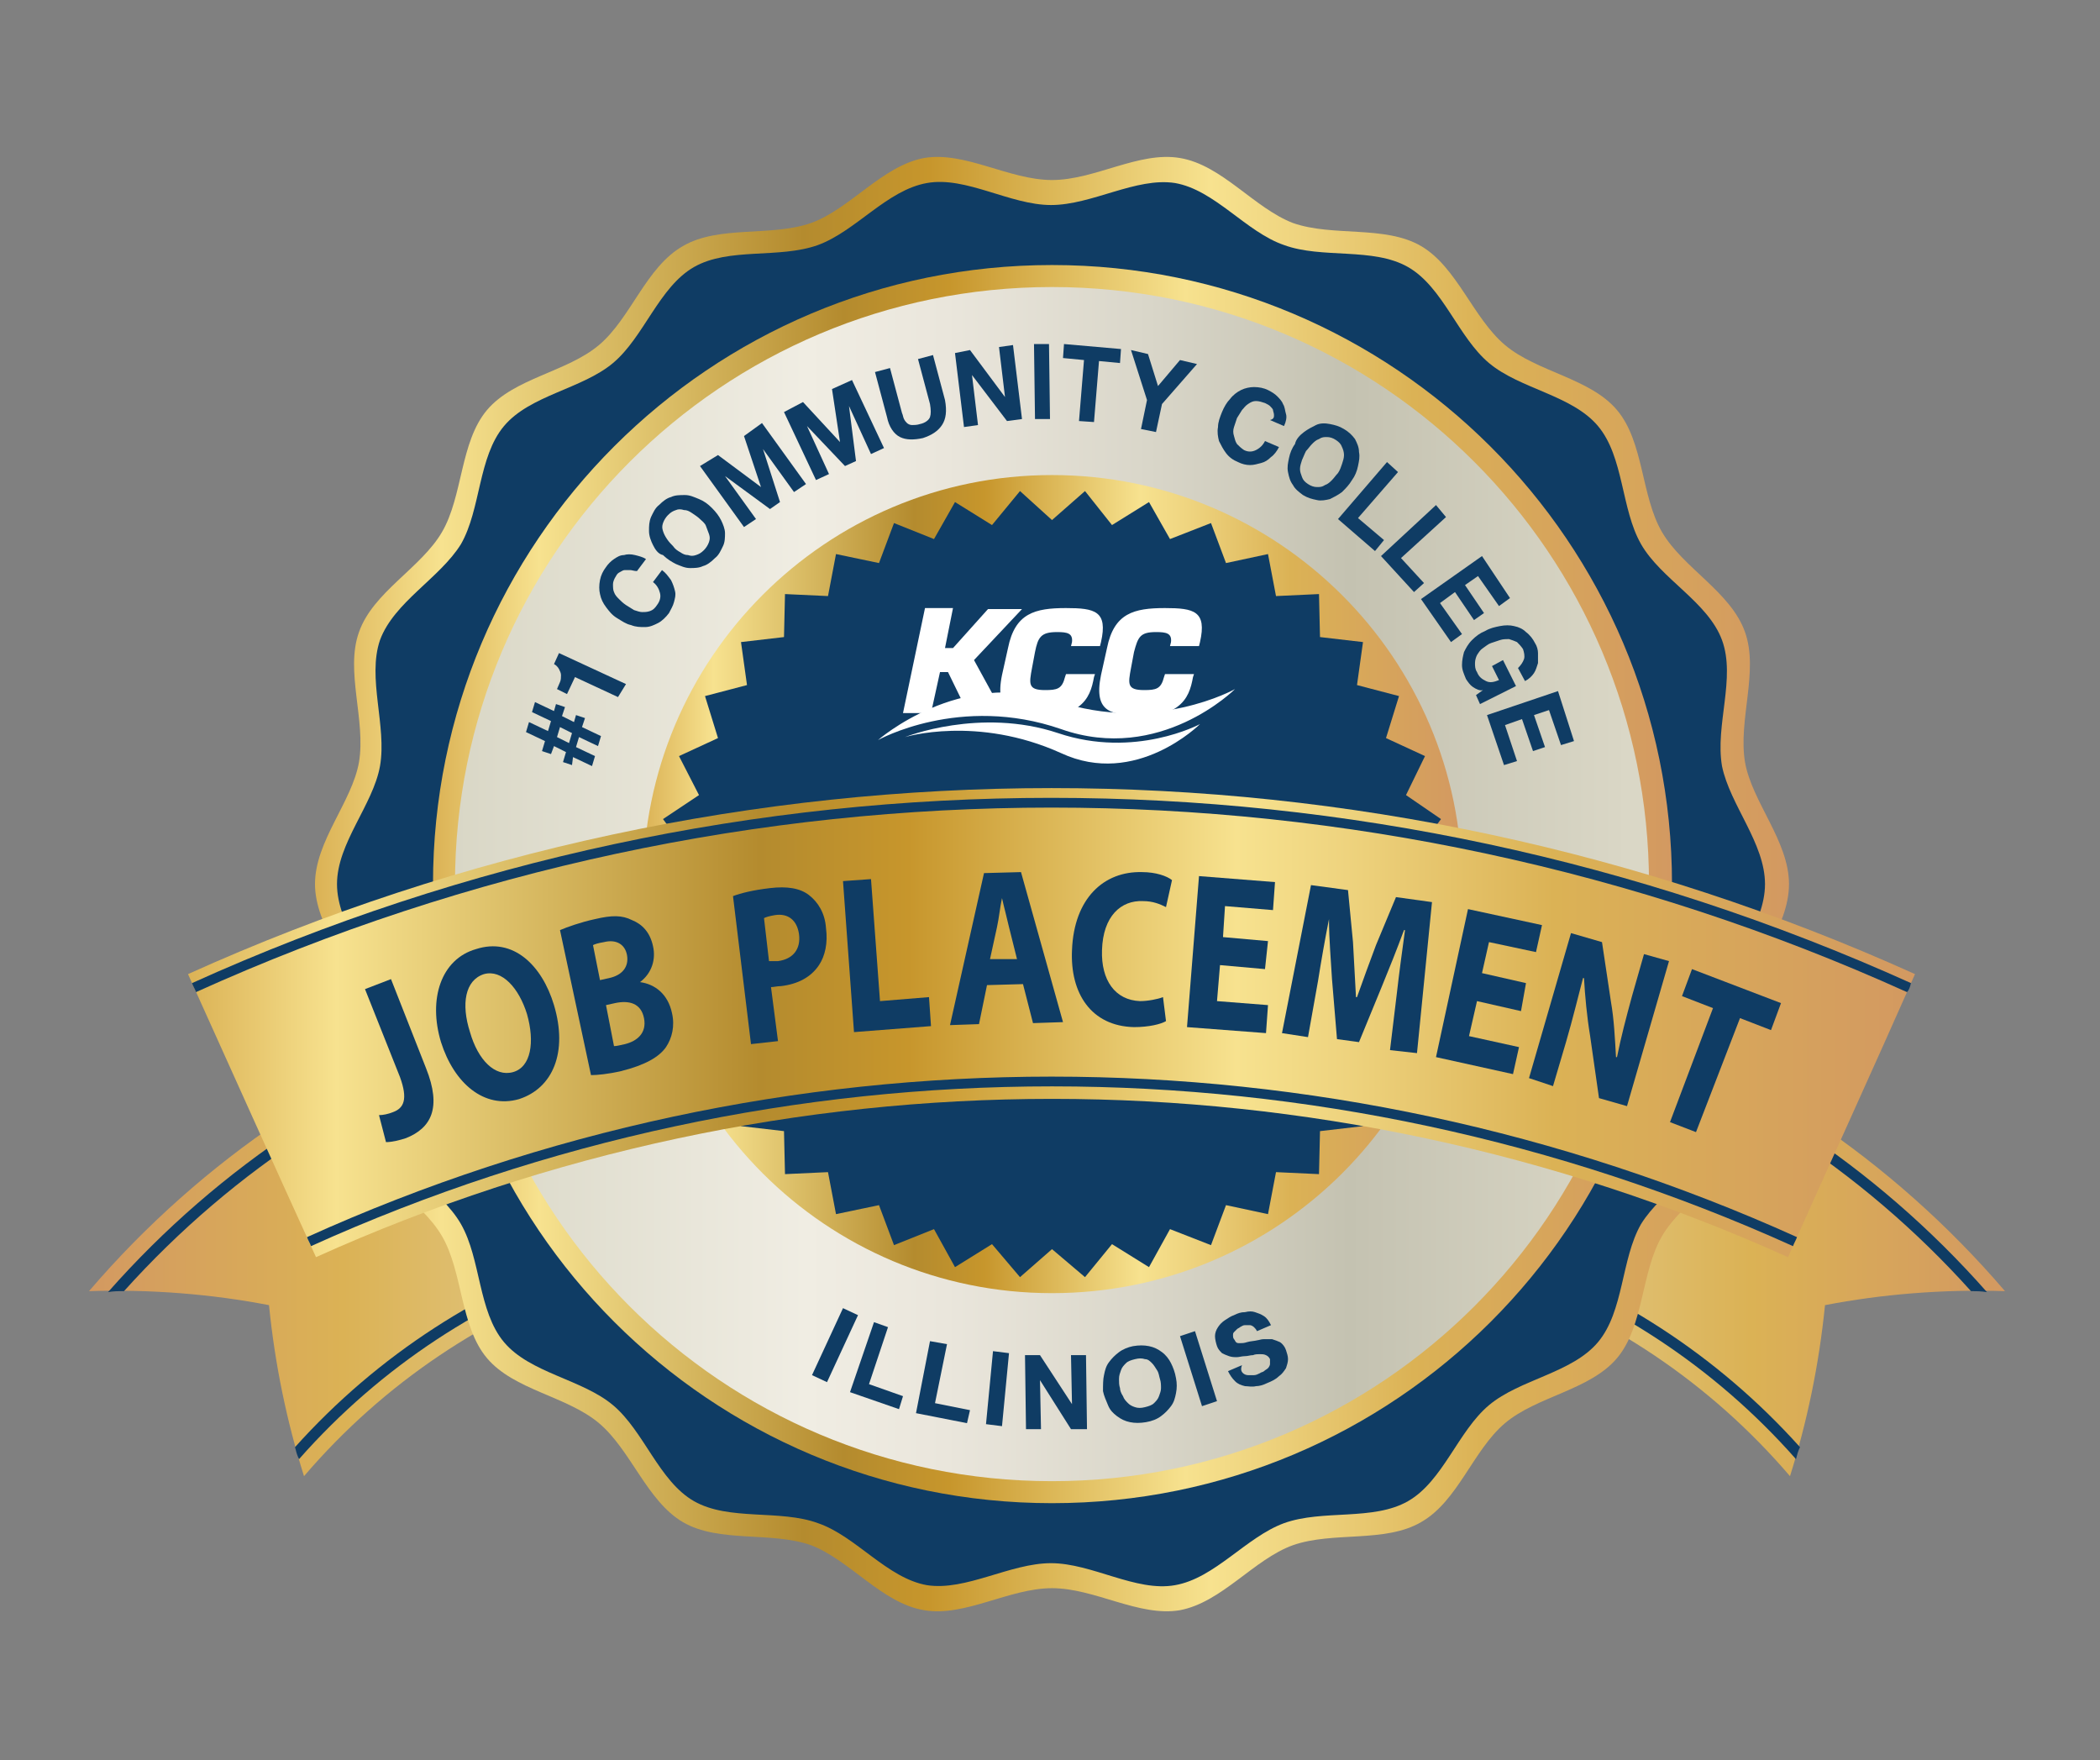 <?xml version="1.0" encoding="utf-8"?>
<!-- Generator: Adobe Illustrator 23.0.6, SVG Export Plug-In . SVG Version: 6.00 Build 0)  -->
<svg version="1.1" id="Layer_1" xmlns="http://www.w3.org/2000/svg" xmlns:xlink="http://www.w3.org/1999/xlink" x="0px" y="0px"
	 viewBox="0 0 210 176" style="enable-background:new 0 0 210 176;" xml:space="preserve">
<rect x="0" y="0" width="210" height="176" fill="#808080" stroke="none"/>
<g>
	<g>
		
			<linearGradient id="SVGID_1_" gradientUnits="userSpaceOnUse" x1="108.3" y1="54.328" x2="200.5" y2="54.328" gradientTransform="matrix(1 0 0 -1 0 176)">
			<stop  offset="0" style="stop-color:#DBB255"/>
			<stop  offset="8.588960e-02" style="stop-color:#E1C780"/>
			<stop  offset="0.166" style="stop-color:#8E5523"/>
			<stop  offset="0.288" style="stop-color:#C57D2A"/>
			<stop  offset="0.472" style="stop-color:#E1C780"/>
			<stop  offset="0.58" style="stop-color:#DFBF71"/>
			<stop  offset="0.724" style="stop-color:#DBB255"/>
			<stop  offset="1" style="stop-color:#D39961"/>
		</linearGradient>
		<path style="fill:url(#SVGID_1_);" d="M114.1,125.5c24-5,48.9,3.4,64.9,22.1c1.7-5.4,2.9-11.1,3.5-17.1c5.7-1.1,11.8-1.6,18-1.4
			c-22.7-26.5-58.1-38.5-92.2-31.3C110.3,107,112.2,116.3,114.1,125.5z"/>
	</g>
	<path style="fill:#0F3C64;" d="M197.1,129.1c-22.1-24.6-55.7-35.6-88.2-28.7c-0.1-0.4-0.2-0.8-0.2-1.1c33.2-7,67.6,4.5,90,29.9
		C198.1,129.1,197.6,129.1,197.1,129.1z"/>
	<path style="fill:#0F3C64;" d="M179.6,145.9c-16.4-18.6-41.5-26.9-65.7-21.8c-0.1-0.4-0.2-0.7-0.2-1.1c24.4-5.1,49.7,3.2,66.3,21.7
		C179.8,145.1,179.7,145.5,179.6,145.9z"/>
</g>
<g>
	<g>
		
			<linearGradient id="SVGID_2_" gradientUnits="userSpaceOnUse" x1="6552.158" y1="54.328" x2="6644.358" y2="54.328" gradientTransform="matrix(-1 0 0 -1 6653.258 176)">
			<stop  offset="0" style="stop-color:#DBB255"/>
			<stop  offset="8.588960e-02" style="stop-color:#E1C780"/>
			<stop  offset="0.166" style="stop-color:#8E5523"/>
			<stop  offset="0.288" style="stop-color:#C57D2A"/>
			<stop  offset="0.472" style="stop-color:#E1C780"/>
			<stop  offset="0.58" style="stop-color:#DFBF71"/>
			<stop  offset="0.724" style="stop-color:#DBB255"/>
			<stop  offset="1" style="stop-color:#D39961"/>
		</linearGradient>
		<path style="fill:url(#SVGID_2_);" d="M95.3,125.5c-24-5-48.9,3.4-64.9,22.1c-1.7-5.4-2.9-11.1-3.5-17.1c-5.7-1.1-11.8-1.6-18-1.4
			c22.7-26.5,58.1-38.5,92.2-31.3C99.2,107,97.2,116.3,95.3,125.5z"/>
	</g>
	<path style="fill:#0F3C64;" d="M12.4,129.1c22.1-24.6,55.7-35.6,88.2-28.7c0.1-0.4,0.2-0.8,0.2-1.1c-33.2-7-67.6,4.5-90,29.9
		C11.3,129.1,11.8,129.1,12.4,129.1z"/>
	<path style="fill:#0F3C64;" d="M29.9,145.9c16.4-18.6,41.5-26.9,65.7-21.8c0.1-0.4,0.2-0.7,0.2-1.1c-24.4-5.1-49.7,3.2-66.3,21.7
		C29.6,145.1,29.7,145.5,29.9,145.9z"/>
</g>
<g>
	
		<linearGradient id="SVGID_3_" gradientUnits="userSpaceOnUse" x1="34.1" y1="87.2" x2="173.7" y2="87.2" gradientTransform="matrix(1 0 0 -1 0 176)">
		<stop  offset="3.831420e-03" style="stop-color:#BBBDBF"/>
		<stop  offset="0.3" style="stop-color:#6D6259"/>
		<stop  offset="0.411" style="stop-color:#766D65"/>
		<stop  offset="0.804" style="stop-color:#979594"/>
		<stop  offset="1" style="stop-color:#A6A8AC"/>
	</linearGradient>
	<path style="fill:url(#SVGID_3_);" d="M173.7,88.8c0,4-3.5,7.7-4.2,11.6c-0.7,4,1.3,8.6,0,12.3c-1.4,3.8-5.9,6-7.9,9.5
		s-1.7,8.5-4.3,11.6c-2.6,3-7.6,3.6-10.6,6.2c-3,2.5-4.5,7.4-7.9,9.4s-8.4,0.8-12.1,2.2c-3.7,1.3-6.7,5.4-10.7,6.1
		c-3.9,0.7-8.1-2.1-12.1-2.1s-8.3,2.8-12.1,2.1c-4-0.7-7-4.8-10.7-6.1c-3.8-1.4-8.7-0.2-12.1-2.2c-3.5-2-4.9-6.9-7.9-9.4
		c-3-2.6-8.1-3.1-10.6-6.2c-2.5-3-2.3-8.1-4.3-11.6c-2-3.4-6.5-5.7-7.9-9.5c-1.3-3.7,0.7-8.4,0-12.3c-0.7-3.9-4.2-7.5-4.2-11.6
		c0-4,3.5-7.7,4.2-11.6c0.7-4-1.3-8.6,0-12.3c1.4-3.8,5.9-6,7.9-9.5s1.7-8.5,4.3-11.6c2.6-3,7.6-3.6,10.6-6.2c3-2.5,4.5-7.4,7.9-9.4
		s8.4-0.8,12.1-2.2c3.7-1.3,6.7-5.4,10.7-6.1c3.9-0.7,8.1,2.1,12.1,2.1s8.3-2.8,12.1-2.1c4,0.7,7,4.8,10.7,6.1
		c3.8,1.4,8.7,0.2,12.1,2.2c3.5,2,4.9,6.9,7.9,9.4c3,2.6,8.1,3.1,10.6,6.2c2.5,3,2.3,8.1,4.3,11.6c2,3.4,6.5,5.7,7.9,9.4
		c1.3,3.7-0.7,8.4,0,12.3S173.7,84.7,173.7,88.8z"/>
</g>
<linearGradient id="SVGID_4_" gradientUnits="userSpaceOnUse" x1="31.5" y1="87.6" x2="178.9" y2="87.6" gradientTransform="matrix(1 0 0 -1 0 176)">
	<stop  offset="0" style="stop-color:#DBB255"/>
	<stop  offset="8.588960e-02" style="stop-color:#F7E28F"/>
	<stop  offset="0.331" style="stop-color:#B48B2E"/>
	<stop  offset="0.417" style="stop-color:#C7962C"/>
	<stop  offset="0.607" style="stop-color:#F7E28F"/>
	<stop  offset="0.671" style="stop-color:#EED37E"/>
	<stop  offset="0.791" style="stop-color:#DBB255"/>
	<stop  offset="1" style="stop-color:#D39961"/>
</linearGradient>
<path style="fill:url(#SVGID_4_);" d="M178.9,88.4c0,4.3-3.7,8.2-4.4,12.2c-0.7,4.2,1.4,9.1,0,13c-1.4,4-6.2,6.4-8.3,10
	s-1.8,9-4.5,12.2s-8,3.8-11.2,6.5s-4.7,7.8-8.4,9.9c-3.6,2.1-8.8,0.9-12.8,2.3c-3.9,1.4-7.1,5.7-11.3,6.5c-4.1,0.7-8.5-2.2-12.8-2.2
	s-8.7,2.9-12.8,2.2c-4.2-0.7-7.4-5-11.3-6.5c-4-1.4-9.2-0.2-12.8-2.3s-5.2-7.2-8.4-9.9s-8.5-3.3-11.2-6.5s-2.4-8.6-4.5-12.2
	c-2.1-3.6-6.9-6-8.3-10c-1.4-3.9,0.7-8.8,0-13c-0.7-4.1-4.4-8-4.4-12.2c0-4.3,3.7-8.2,4.4-12.2c0.7-4.2-1.4-9.1,0-13
	c1.4-4,6.2-6.4,8.3-10c2.1-3.6,1.8-9,4.5-12.2s8-3.8,11.2-6.5s4.7-7.8,8.4-9.9c3.6-2.1,8.8-0.9,12.8-2.3c3.9-1.4,7.1-5.7,11.3-6.5
	c4.1-0.7,8.5,2.2,12.8,2.2s8.7-2.9,12.8-2.2c4.2,0.7,7.4,5,11.3,6.5c4,1.4,9.2,0.2,12.8,2.3c3.6,2.1,5.2,7.2,8.4,9.9
	c3.2,2.7,8.5,3.3,11.2,6.5s2.4,8.6,4.5,12.2c2.1,3.6,6.9,6,8.3,10c1.4,3.9-0.7,8.8,0,13C175.2,80.2,178.9,84.1,178.9,88.4z"/>
<path style="fill:#0F3C64;" d="M176.5,88.4c0,4.1-3.6,7.9-4.3,11.8c-0.7,4,1.3,8.8,0,12.6c-1.4,3.8-6,6.2-8.1,9.6
	c-2,3.5-1.7,8.7-4.3,11.8s-7.8,3.7-10.9,6.3c-3.1,2.6-4.6,7.6-8.1,9.6s-8.5,0.8-12.4,2.2c-3.8,1.4-6.9,5.5-10.9,6.2
	c-3.9,0.7-8.3-2.2-12.4-2.2c-4.1,0-8.5,2.8-12.4,2.2c-4-0.7-7.1-4.9-10.9-6.2c-3.8-1.4-8.9-0.2-12.4-2.2s-5-7-8.1-9.6
	s-8.3-3.2-10.9-6.3s-2.3-8.3-4.3-11.8s-6.7-5.8-8.1-9.6s0.7-8.5,0-12.6c-0.7-3.9-4.3-7.7-4.3-11.8s3.6-7.9,4.3-11.8
	c0.7-4-1.3-8.8,0-12.6c1.4-3.8,6-6.2,8.1-9.6c2-3.5,1.7-8.7,4.3-11.8c2.6-3.1,7.8-3.7,10.9-6.3c3.1-2.6,4.6-7.6,8.1-9.6
	s8.5-0.8,12.4-2.2c3.8-1.4,6.9-5.5,10.9-6.2c3.9-0.7,8.3,2.2,12.4,2.2c4.1,0,8.5-2.8,12.4-2.2c4,0.7,7.1,4.9,10.9,6.2
	c3.8,1.4,8.9,0.2,12.4,2.2s5,7,8.1,9.6c3.1,2.6,8.3,3.2,10.9,6.3c2.6,3.1,2.3,8.3,4.3,11.8s6.7,5.8,8.1,9.6c1.4,3.8-0.7,8.5,0,12.6
	C173,80.5,176.5,84.3,176.5,88.4z"/>
<linearGradient id="SVGID_5_" gradientUnits="userSpaceOnUse" x1="43.3" y1="87.6" x2="167.2" y2="87.6" gradientTransform="matrix(1 0 0 -1 0 176)">
	<stop  offset="0" style="stop-color:#DBB255"/>
	<stop  offset="8.588960e-02" style="stop-color:#F7E28F"/>
	<stop  offset="0.331" style="stop-color:#B48B2E"/>
	<stop  offset="0.417" style="stop-color:#C7962C"/>
	<stop  offset="0.607" style="stop-color:#F7E28F"/>
	<stop  offset="0.671" style="stop-color:#EED37E"/>
	<stop  offset="0.791" style="stop-color:#DBB255"/>
	<stop  offset="1" style="stop-color:#D39961"/>
</linearGradient>
<path style="fill:url(#SVGID_5_);" d="M167.2,88.4c0,34.2-27.7,61.9-62,61.9c-34.2,0-61.9-27.7-61.9-61.9S71,26.5,105.2,26.5
	C139.4,26.5,167.2,54.2,167.2,88.4z"/>
<linearGradient id="SVGID_6_" gradientUnits="userSpaceOnUse" x1="45.5" y1="87.6" x2="164.9" y2="87.6" gradientTransform="matrix(1 0 0 -1 0 176)">
	<stop  offset="0" style="stop-color:#D9D7C6"/>
	<stop  offset="0.294" style="stop-color:#F0EDE3"/>
	<stop  offset="0.411" style="stop-color:#EAE6DC"/>
	<stop  offset="0.581" style="stop-color:#D9D6C9"/>
	<stop  offset="0.749" style="stop-color:#C4C2B1"/>
	<stop  offset="0.982" style="stop-color:#DAD7C6"/>
</linearGradient>
<path style="fill:url(#SVGID_6_);" d="M164.9,88.4c0,33-26.7,59.7-59.7,59.7s-59.7-26.7-59.7-59.7s26.7-59.7,59.7-59.7
	S164.9,55.4,164.9,88.4z"/>
<linearGradient id="SVGID_7_" gradientUnits="userSpaceOnUse" x1="64.3" y1="87.6" x2="146.2" y2="87.6" gradientTransform="matrix(1 0 0 -1 0 176)">
	<stop  offset="0" style="stop-color:#DBB255"/>
	<stop  offset="8.588960e-02" style="stop-color:#F7E28F"/>
	<stop  offset="0.331" style="stop-color:#B48B2E"/>
	<stop  offset="0.417" style="stop-color:#C7962C"/>
	<stop  offset="0.607" style="stop-color:#F7E28F"/>
	<stop  offset="0.671" style="stop-color:#EED37E"/>
	<stop  offset="0.791" style="stop-color:#DBB255"/>
	<stop  offset="1" style="stop-color:#D39961"/>
</linearGradient>
<path style="fill:url(#SVGID_7_);" d="M146.2,88.4c0,22.6-18.3,40.9-41,40.9c-22.6,0-40.9-18.3-40.9-40.9s18.3-40.9,40.9-40.9
	C127.8,47.5,146.2,65.8,146.2,88.4z"/>
<polygon style="fill:#0F3C64;" points="144.7,88.4 141.5,91.4 144.1,94.9 140.6,97.4 142.5,101.2 138.6,103.1 139.9,107.2 
	135.7,108.3 136.3,112.6 132,113.1 131.9,117.4 127.6,117.2 126.8,121.4 122.6,120.5 121.1,124.5 117,122.9 114.9,126.7 
	111.2,124.4 108.5,127.7 105.2,124.9 102,127.7 99.2,124.4 95.5,126.7 93.4,122.9 89.4,124.5 87.9,120.5 83.6,121.4 82.8,117.2 
	78.5,117.4 78.4,113.1 74.1,112.6 74.7,108.3 70.5,107.2 71.8,103.1 67.9,101.2 69.9,97.4 66.3,94.9 68.9,91.4 65.8,88.4 68.9,85.4 
	66.3,81.9 69.9,79.5 67.9,75.6 71.8,73.8 70.5,69.6 74.7,68.5 74.1,64.2 78.4,63.7 78.5,59.4 82.8,59.6 83.6,55.4 87.9,56.3 
	89.4,52.3 93.4,53.9 95.5,50.2 99.2,52.5 102,49.1 105.2,52 108.5,49.1 111.2,52.5 114.9,50.2 117,53.9 121.1,52.3 122.6,56.3 
	126.8,55.4 127.6,59.6 131.9,59.4 132,63.7 136.3,64.2 135.7,68.5 139.9,69.6 138.6,73.8 142.5,75.6 140.6,79.5 144.1,81.9 
	141.5,85.4 "/>
<g>
	
		<linearGradient id="SVGID_8_" gradientUnits="userSpaceOnUse" x1="18.8" y1="73.75" x2="191.5" y2="73.75" gradientTransform="matrix(1 0 0 -1 0 176)">
		<stop  offset="0" style="stop-color:#DBB255"/>
		<stop  offset="8.588960e-02" style="stop-color:#F7E28F"/>
		<stop  offset="0.331" style="stop-color:#B48B2E"/>
		<stop  offset="0.417" style="stop-color:#C7962C"/>
		<stop  offset="0.607" style="stop-color:#F7E28F"/>
		<stop  offset="0.671" style="stop-color:#EED37E"/>
		<stop  offset="0.791" style="stop-color:#DBB255"/>
		<stop  offset="1" style="stop-color:#D39961"/>
	</linearGradient>
	<path style="fill:url(#SVGID_8_);" d="M178.8,125.7c-46.8-21.1-100.4-21.1-147.2,0c-4.3-9.4-8.5-18.8-12.8-28.3
		c54.9-24.8,117.8-24.8,172.7,0C187.3,106.9,183,116.3,178.8,125.7z"/>
	<path style="fill:#0F3C64;" d="M190.7,99.2C136.3,74.6,74,74.6,19.6,99.2c-0.1-0.3-0.3-0.6-0.4-0.9c54.6-24.7,117.2-24.7,171.9,0
		C191,98.7,190.9,99,190.7,99.2z"/>
	<path style="fill:#0F3C64;" d="M179.3,124.6c-47.1-21.3-101.1-21.3-148.2,0c-0.1-0.3-0.3-0.6-0.4-0.9c47.3-21.4,101.6-21.4,149,0
		C179.6,124,179.4,124.3,179.3,124.6z"/>
</g>
<g>
	<path style="fill:#0F3C64;" d="M57.2,76.5l-0.9-0.3l0.3-1l-1.2-0.6l-0.3,0.8l-0.9-0.3l0.3-1l-1.9-0.9l0.3-1l1.9,0.9l0.3-1l-1.9-0.9
		l0.3-1l1.9,0.9l0.2-0.7l0.9,0.3l-0.3,0.9l1.2,0.6l0.2-0.7l0.9,0.3l-0.3,0.9l1.9,0.9l-0.3,1l-1.9-0.9l-0.3,1l1.9,0.9l-0.3,1
		l-1.9-0.9L57.2,76.5z M56.9,74.3l0.3-1L56,72.7l-0.3,1L56.9,74.3z"/>
	<path style="fill:#0F3C64;" d="M61.8,69.7l-4.3-2l-0.8,1.7l-1-0.5c0.1-0.2,0.2-0.5,0.3-0.7s0.1-0.5,0.1-0.7s-0.1-0.4-0.2-0.6
		c-0.1-0.2-0.3-0.4-0.5-0.5l0.5-1.1l6.7,3.1L61.8,69.7z"/>
	<path style="fill:#0F3C64;" d="M63,57c-0.2,0-0.4,0-0.5,0c-0.2,0-0.3,0.1-0.5,0.2c-0.2,0.1-0.3,0.2-0.4,0.4
		c-0.2,0.3-0.3,0.6-0.3,0.8c0,0.3,0,0.6,0.1,0.8c0.1,0.3,0.3,0.5,0.5,0.7s0.4,0.4,0.7,0.6c0.3,0.2,0.5,0.3,0.8,0.5
		c0.3,0.1,0.6,0.2,0.8,0.2c0.3,0,0.5,0,0.8-0.1s0.5-0.3,0.7-0.6c0.3-0.4,0.4-0.8,0.3-1.2c-0.1-0.4-0.3-0.8-0.7-1.1l0.9-1.2
		c0.4,0.3,0.6,0.6,0.9,1c0.2,0.4,0.3,0.7,0.4,1.1c0.1,0.4,0,0.7-0.1,1.1s-0.3,0.7-0.5,1.1c-0.3,0.4-0.7,0.8-1.1,1
		c-0.4,0.2-0.8,0.4-1.3,0.4s-0.9,0-1.4-0.2c-0.5-0.1-0.9-0.4-1.4-0.7s-0.8-0.7-1.1-1.1c-0.3-0.4-0.5-0.8-0.6-1.3
		c-0.1-0.4-0.1-0.9,0-1.4s0.3-0.9,0.6-1.3c0.2-0.3,0.5-0.6,0.8-0.8s0.6-0.4,1-0.4c0.3-0.1,0.7-0.1,1.1,0c0.4,0.1,0.8,0.2,1.1,0.4
		l-0.9,1.2C63.4,57.1,63.2,57,63,57z"/>
	<path style="fill:#0F3C64;" d="M65.3,54.5c-0.2-0.4-0.4-0.9-0.4-1.4s0-0.9,0.2-1.4c0.2-0.4,0.4-0.9,0.8-1.2
		c0.4-0.4,0.8-0.7,1.2-0.8c0.4-0.2,0.9-0.2,1.4-0.2s0.9,0.2,1.4,0.4s0.9,0.5,1.3,0.9c0.4,0.4,0.7,0.8,0.9,1.2s0.4,0.9,0.4,1.3
		s0,0.9-0.2,1.3c-0.2,0.4-0.4,0.9-0.8,1.2c-0.4,0.4-0.8,0.7-1.2,0.8c-0.4,0.2-0.9,0.2-1.3,0.2c-0.5,0-0.9-0.2-1.4-0.4
		c-0.4-0.2-0.9-0.5-1.3-0.9C65.8,55.4,65.5,54.9,65.3,54.5z M68,55.2c0.3,0.2,0.5,0.3,0.8,0.3c0.3,0.1,0.5,0.1,0.8,0
		s0.5-0.2,0.8-0.5c0.2-0.2,0.4-0.5,0.5-0.8s0.1-0.5,0-0.8s-0.2-0.5-0.3-0.8s-0.4-0.5-0.6-0.7c-0.2-0.2-0.5-0.4-0.8-0.6
		S68.7,51,68.4,51c-0.3-0.1-0.6-0.1-0.8,0c-0.3,0.1-0.5,0.2-0.8,0.5c-0.2,0.2-0.4,0.5-0.5,0.8s-0.1,0.5,0,0.8s0.2,0.5,0.4,0.8
		s0.4,0.5,0.6,0.7C67.5,54.9,67.8,55.1,68,55.2z"/>
	<path style="fill:#0F3C64;" d="M71.8,45.5l4.3,3.2l0,0l-1.7-5.1l1.8-1.3l4.4,6.1l-1.2,0.8l-3.1-4.3l0,0l1.7,5.3l-1,0.7l-4.5-3.3
		l0,0l3.1,4.3l-1.2,0.8L70,46.6L71.8,45.5z"/>
	<path style="fill:#0F3C64;" d="M80.3,40.2l3.7,4l0,0l-0.8-5.3l2-0.9l3.2,6.8l-1.3,0.6l-2.2-4.8l0,0l0.7,5.5l-1.1,0.5l-3.8-4l0,0
		l2.2,4.8L81.6,48l-3.2-6.8L80.3,40.2z"/>
	<path style="fill:#0F3C64;" d="M94.2,42.5c-0.4,0.6-1,1-1.9,1.3C91.4,44,90.6,44,90,43.7s-1.1-1-1.3-2l-1.2-4.5l1.5-0.4l1.2,4.5
		c0.1,0.2,0.1,0.4,0.2,0.6c0.1,0.2,0.2,0.3,0.3,0.4c0.1,0.1,0.3,0.2,0.5,0.2s0.5,0,0.8-0.1c0.5-0.1,0.9-0.4,1-0.7s0.1-0.7,0-1.3
		l-1.2-4.5l1.5-0.4l1.2,4.5C94.7,41.1,94.6,41.9,94.2,42.5z"/>
	<path style="fill:#0F3C64;" d="M97,35l3.5,4.7l0,0l-0.6-5l1.4-0.2l0.9,7.4l-1.5,0.2l-3.5-4.6l0,0l0.6,5l-1.4,0.2l-0.9-7.4L97,35z"
		/>
	<path style="fill:#0F3C64;" d="M104.9,34.4l0.1,7.5h-1.5l-0.1-7.5L104.9,34.4z"/>
	<path style="fill:#0F3C64;" d="M106.3,35.8l0.1-1.4l5.7,0.5l-0.1,1.4l-2.1-0.2l-0.5,6.1l-1.5-0.1l0.5-6.1L106.3,35.8z"/>
	<path style="fill:#0F3C64;" d="M113.1,35l1.7,0.4l1,3.2L118,36l1.7,0.4l-3.5,4l-0.6,2.8l-1.5-0.3l0.6-2.9L113.1,35z"/>
	<path style="fill:#0F3C64;" d="M127.4,41.5c0-0.2-0.1-0.4-0.1-0.5s-0.2-0.3-0.3-0.4c-0.1-0.1-0.3-0.2-0.5-0.3
		c-0.3-0.1-0.6-0.2-0.9-0.2c-0.3,0-0.5,0.1-0.8,0.3s-0.4,0.4-0.6,0.6c-0.2,0.3-0.3,0.5-0.5,0.8c-0.1,0.3-0.2,0.6-0.3,0.9
		c-0.1,0.3-0.1,0.6,0,0.9s0.1,0.5,0.3,0.8c0.2,0.2,0.4,0.4,0.7,0.6c0.4,0.2,0.8,0.2,1.2,0s0.7-0.5,0.9-0.9l1.4,0.6
		c-0.2,0.4-0.5,0.8-0.8,1c-0.3,0.3-0.6,0.5-1,0.6s-0.7,0.2-1.1,0.2c-0.4,0-0.8-0.1-1.2-0.3c-0.5-0.2-0.9-0.5-1.2-0.9
		s-0.5-0.8-0.7-1.2c-0.1-0.4-0.2-0.9-0.1-1.4c0-0.5,0.2-1,0.4-1.5s0.5-1,0.8-1.3c0.3-0.4,0.7-0.7,1.1-0.9c0.4-0.2,0.9-0.3,1.3-0.3
		c0.5,0,1,0.1,1.4,0.3s0.7,0.4,0.9,0.6s0.5,0.5,0.6,0.8c0.2,0.3,0.2,0.7,0.3,1s0,0.8-0.2,1.2L127,42
		C127.4,41.9,127.4,41.7,127.4,41.5z"/>
	<path style="fill:#0F3C64;" d="M130.4,43.2c0.4-0.3,0.8-0.5,1.2-0.7s0.9-0.2,1.4-0.1s0.9,0.2,1.4,0.5s0.8,0.6,1.1,1
		c0.2,0.4,0.4,0.8,0.4,1.3c0.1,0.5,0,0.9-0.1,1.4s-0.3,1-0.6,1.4c-0.3,0.5-0.6,0.8-1,1.2c-0.4,0.3-0.8,0.5-1.2,0.7
		c-0.4,0.1-0.9,0.2-1.3,0.1c-0.5-0.1-0.9-0.2-1.4-0.5c-0.4-0.3-0.8-0.6-1-1c-0.3-0.4-0.4-0.8-0.5-1.3s0-0.9,0.1-1.4s0.3-1,0.6-1.4
		C129.6,43.9,130,43.5,130.4,43.2z M130.2,46c-0.1,0.3-0.2,0.6-0.2,0.9c0,0.3,0.1,0.5,0.2,0.8s0.3,0.5,0.6,0.7s0.6,0.3,0.9,0.3
		c0.3,0,0.5,0,0.8-0.2c0.3-0.1,0.5-0.3,0.7-0.5s0.4-0.5,0.6-0.7c0.2-0.3,0.3-0.6,0.4-0.9c0.1-0.3,0.2-0.6,0.2-0.9
		c0-0.3-0.1-0.6-0.2-0.8c-0.1-0.3-0.3-0.5-0.6-0.7s-0.6-0.3-0.9-0.3c-0.3,0-0.5,0-0.8,0.2c-0.3,0.1-0.5,0.3-0.7,0.5
		s-0.4,0.5-0.6,0.7C130.4,45.5,130.3,45.8,130.2,46z"/>
	<path style="fill:#0F3C64;" d="M139.8,47.2l-4,4.6l2.6,2.2l-0.9,1.1l-3.7-3.2l4.9-5.7L139.8,47.2z"/>
	<path style="fill:#0F3C64;" d="M144.6,51.7l-4.5,4.1l2.3,2.5l-1,0.9l-3.3-3.6l5.5-5.1L144.6,51.7z"/>
	<path style="fill:#0F3C64;" d="M151,59.8l-1.1,0.8l-2.1-3l-1.3,0.9l1.9,2.8l-1,0.7l-1.9-2.8l-1.5,1.1l2.2,3.1l-1.1,0.8l-3-4.3
		l6.1-4.3L151,59.8z"/>
	<path style="fill:#0F3C64;" d="M147.3,68.7c-0.3-0.2-0.5-0.5-0.7-0.8c-0.2-0.5-0.4-0.9-0.4-1.4s0.1-0.9,0.2-1.3
		c0.2-0.4,0.4-0.8,0.8-1.2c0.4-0.4,0.8-0.7,1.3-0.9c0.5-0.3,1-0.4,1.5-0.5s1-0.1,1.4,0c0.5,0.1,0.9,0.3,1.2,0.6
		c0.4,0.3,0.7,0.7,0.9,1.1c0.2,0.3,0.3,0.7,0.3,1c0,0.4,0,0.7,0,1c-0.1,0.3-0.2,0.7-0.4,1s-0.5,0.6-0.9,0.8l-0.7-1.3
		c0.3-0.3,0.5-0.6,0.6-0.9s0-0.7-0.1-1c-0.2-0.3-0.4-0.5-0.6-0.7c-0.2-0.1-0.5-0.2-0.8-0.3c-0.3,0-0.6,0-0.9,0.1
		c-0.3,0.1-0.6,0.2-0.9,0.3c-0.3,0.1-0.5,0.3-0.8,0.5s-0.4,0.4-0.6,0.7c-0.1,0.2-0.2,0.5-0.2,0.8s0,0.6,0.2,0.9
		c0.2,0.5,0.5,0.7,0.9,0.9s0.8,0.1,1.3-0.1l-0.7-1.4l1.1-0.6l1.3,2.6l-3.6,1.8l-0.4-0.9l0.7-0.5C148,69.1,147.6,68.9,147.3,68.7z"/>
	<path style="fill:#0F3C64;" d="M157.4,74.1l-1.3,0.4l-1.2-3.5l-1.5,0.5l1.1,3.2l-1.2,0.4l-1.1-3.2l-1.7,0.6l1.2,3.6l-1.3,0.4
		l-1.7-5l7.1-2.4L157.4,74.1z"/>
</g>
<g>
	<path style="fill:#0F3C64;" d="M85.8,131.5l-3.1,6.7l-1.5-0.7l3.1-6.7L85.8,131.5z"/>
	<path style="fill:#0F3C64;" d="M88.8,132.7l-1.9,5.7l3.4,1.2l-0.4,1.3l-4.9-1.7l2.4-7L88.8,132.7z"/>
	<path style="fill:#0F3C64;" d="M94.7,134.4l-1.2,5.9L97,141l-0.3,1.3l-5.1-1l1.4-7.2L94.7,134.4z"/>
	<path style="fill:#0F3C64;" d="M100.9,135.3l-0.7,7.3l-1.6-0.2l0.7-7.3L100.9,135.3z"/>
	<path style="fill:#0F3C64;" d="M104,135.5l3.2,4.9l0,0l-0.1-4.9h1.5l0.1,7.4h-1.6L104,138l0,0l0.1,4.9h-1.5l-0.1-7.4H104z"/>
	<path style="fill:#0F3C64;" d="M110.4,137.5c0.1-0.5,0.2-0.9,0.5-1.3s0.6-0.7,1-1s0.9-0.5,1.4-0.6c0.6-0.1,1.1-0.1,1.6,0
		s0.9,0.3,1.3,0.6c0.4,0.3,0.7,0.7,0.9,1.1c0.2,0.4,0.4,0.9,0.5,1.5c0.1,0.5,0.1,1,0,1.5s-0.2,0.9-0.5,1.3s-0.6,0.7-1,1
		s-0.9,0.5-1.5,0.6s-1.1,0.1-1.6,0s-0.9-0.3-1.3-0.6s-0.7-0.6-0.9-1.1s-0.4-0.9-0.5-1.4C110.3,138.5,110.3,137.9,110.4,137.5z
		 M112.3,139.6c0.1,0.3,0.3,0.5,0.5,0.7s0.4,0.3,0.7,0.4c0.3,0.1,0.6,0.1,1,0s0.7-0.2,0.9-0.4s0.4-0.4,0.5-0.7s0.2-0.5,0.2-0.8
		s0-0.6-0.1-0.9c-0.1-0.3-0.1-0.6-0.3-0.9s-0.3-0.5-0.5-0.7s-0.4-0.4-0.7-0.4c-0.3-0.1-0.6-0.1-1,0s-0.7,0.2-0.9,0.4
		s-0.4,0.4-0.5,0.7s-0.2,0.5-0.2,0.9c0,0.3,0,0.6,0.1,0.9C112,139,112.1,139.3,112.3,139.6z"/>
	<path style="fill:#0F3C64;" d="M119.5,133.1l2.2,7l-1.5,0.5l-2.2-7L119.5,133.1z"/>
	<path style="fill:#0F3C64;" d="M124.3,137.3c0.1,0.1,0.3,0.2,0.5,0.2s0.4,0,0.6,0c0.2,0,0.4-0.1,0.6-0.2c0.1-0.1,0.3-0.1,0.4-0.2
		c0.1-0.1,0.3-0.2,0.4-0.3c0.1-0.1,0.2-0.3,0.2-0.4c0-0.1,0-0.3,0-0.5c-0.1-0.2-0.2-0.3-0.4-0.4c-0.2-0.1-0.4-0.1-0.6-0.1
		c-0.2,0-0.5,0-0.7,0.1c-0.3,0-0.5,0.1-0.8,0.1s-0.6,0.1-0.8,0.1c-0.3,0-0.5,0-0.8-0.1s-0.5-0.2-0.7-0.3c-0.2-0.2-0.4-0.4-0.5-0.7
		s-0.2-0.7-0.2-1s0.1-0.6,0.3-0.9c0.2-0.3,0.4-0.5,0.7-0.7s0.6-0.4,0.9-0.5c0.4-0.2,0.7-0.3,1.1-0.3c0.4-0.1,0.7-0.1,1,0
		s0.6,0.2,0.9,0.4c0.3,0.2,0.5,0.5,0.7,0.9l-1.4,0.6c-0.1-0.2-0.2-0.3-0.3-0.4c-0.1-0.1-0.3-0.2-0.4-0.2c-0.2,0-0.3,0-0.5,0
		s-0.3,0.1-0.5,0.2c-0.1,0.1-0.2,0.1-0.3,0.2c-0.1,0.1-0.2,0.2-0.3,0.3s-0.1,0.2-0.1,0.3s0,0.3,0.1,0.4c0.1,0.1,0.1,0.2,0.2,0.3
		s0.2,0.1,0.4,0.1s0.4,0,0.7-0.1s0.7-0.1,1.1-0.2c0.1,0,0.3-0.1,0.6-0.1s0.5,0,0.8,0c0.3,0.1,0.6,0.2,0.8,0.3
		c0.3,0.2,0.5,0.5,0.6,0.8s0.2,0.6,0.2,0.9c0,0.3-0.1,0.6-0.2,0.9c-0.2,0.3-0.4,0.6-0.7,0.8c-0.3,0.3-0.7,0.5-1.2,0.7
		c-0.4,0.2-0.8,0.3-1.1,0.3c-0.4,0.1-0.8,0-1.1,0c-0.4-0.1-0.7-0.2-1-0.5s-0.5-0.6-0.7-1l1.4-0.6C124,137,124.2,137.2,124.3,137.3z"
		/>
</g>
<g>
	<path style="fill:#0F3C64;" d="M36.5,98.9l2.6-1l3.5,8.9c1.6,4,0.5,6-2,7c-0.6,0.2-1.4,0.4-2,0.4l-0.7-2.7c0.4,0,0.9-0.1,1.4-0.3
		c1.1-0.4,1.5-1.3,0.7-3.5L36.5,98.9z"/>
	<path style="fill:#0F3C64;" d="M55.4,100.5c1.4,4.7-0.1,8.3-3.5,9.4c-3.5,1-6.5-1.6-7.8-5.7c-1.3-4.3,0-8.3,3.5-9.3
		C51.3,93.7,54.2,96.5,55.4,100.5z M47,103.2c0.8,2.8,2.5,4.5,4.3,4s2.2-3,1.4-5.8c-0.8-2.6-2.5-4.5-4.3-4
		C46.5,98,46.1,100.4,47,103.2z"/>
	<path style="fill:#0F3C64;" d="M56,93c0.7-0.3,2.1-0.8,3.5-1.1c1.7-0.4,2.7-0.4,3.7,0.1c1,0.4,1.8,1.2,2.1,2.6
		c0.3,1.3-0.1,2.7-1.3,3.6l0,0c1.5,0.2,2.8,1.2,3.2,3.1c0.3,1.3,0,2.5-0.6,3.4c-0.7,1-2.1,1.8-4.5,2.4c-1.3,0.3-2.4,0.4-3,0.4L56,93
		z M60,98l0.9-0.2c1.4-0.3,2-1.2,1.8-2.3s-1.1-1.6-2.3-1.3c-0.6,0.1-0.9,0.2-1.1,0.3L60,98z M61.4,104.6c0.3,0,0.6-0.1,1.1-0.2
		c1.2-0.3,2.2-1.1,1.9-2.6s-1.5-1.8-2.9-1.5l-0.9,0.2L61.4,104.6z"/>
	<path style="fill:#0F3C64;" d="M73.3,89.6c0.8-0.3,2-0.6,3.7-0.8s3,0,3.9,0.7s1.6,1.8,1.7,3.3c0.2,1.5-0.1,2.8-0.7,3.7
		c-0.8,1.2-2.1,1.9-3.8,2.1c-0.4,0-0.7,0.1-1,0.1l0.7,5.4l-2.7,0.3L73.3,89.6z M76.9,96.1c0.2,0,0.5,0,0.9,0
		c1.5-0.2,2.3-1.2,2.1-2.7c-0.2-1.4-1.1-2.1-2.4-1.9c-0.6,0.1-0.9,0.2-1.1,0.3L76.9,96.1z"/>
	<path style="fill:#0F3C64;" d="M84.3,88.1l2.8-0.2l0.9,12.2l4.9-0.4l0.2,2.9l-7.7,0.6L84.3,88.1z"/>
	<path style="fill:#0F3C64;" d="M98.7,98.5l-0.8,3.9l-2.9,0.1l3.4-15.2l3.7-0.1l4.2,15l-3,0.1l-1-3.9L98.7,98.5z M101.7,95.9
		l-0.8-3.2c-0.2-0.9-0.5-2-0.7-2.9l0,0c-0.2,0.9-0.3,2-0.5,2.9L99,95.9H101.7z"/>
	<path style="fill:#0F3C64;" d="M116.6,102.1c-0.5,0.3-1.7,0.6-3.2,0.6c-4.3-0.1-6.4-3.4-6.2-7.7c0.2-5.2,3.2-7.9,7-7.8
		c1.4,0,2.5,0.4,3,0.8l-0.6,2.7c-0.6-0.3-1.3-0.6-2.3-0.6c-2.2-0.1-4,1.5-4.1,4.9c-0.1,3,1.3,5,3.8,5.1c0.8,0,1.8-0.2,2.3-0.4
		L116.6,102.1z"/>
	<path style="fill:#0F3C64;" d="M126.5,96.9l-4.5-0.4l-0.3,3.6l5.1,0.4l-0.2,2.8l-7.9-0.6l1.2-15.1l7.6,0.6l-0.2,2.8l-4.8-0.4
		l-0.2,3.1l4.5,0.4L126.5,96.9z"/>
	<path style="fill:#0F3C64;" d="M139.7,99.2c0.2-1.8,0.5-4,0.8-6.2h-0.1c-0.7,1.9-1.5,3.9-2.2,5.6l-2.3,5.6l-2.2-0.3l-0.5-6
		c-0.1-1.8-0.3-4-0.3-6l0,0c-0.4,2-0.8,4.3-1.1,6.2l-1,5.6l-2.6-0.4l2.9-14.8l3.7,0.5l0.5,5.2c0.1,1.8,0.2,3.7,0.3,5.5h0.1
		c0.6-1.7,1.3-3.6,1.9-5.2l2-4.8l3.6,0.5l-1.5,15.1L139,105L139.7,99.2z"/>
	<path style="fill:#0F3C64;" d="M152.1,101.1l-4.4-1l-0.8,3.5l5,1.1l-0.6,2.7l-7.7-1.7l3.2-14.8l7.4,1.6l-0.6,2.7l-4.7-1l-0.7,3.1
		l4.4,1L152.1,101.1z"/>
	<path style="fill:#0F3C64;" d="M152.9,107.8l4.2-14.5l3.1,0.9l0.9,6c0.3,1.7,0.4,3.7,0.5,5.5h0.1c0.4-2,0.9-3.9,1.5-6.1l1.2-4.2
		l2.5,0.7l-4.2,14.5l-2.8-0.8l-0.9-6.3c-0.3-1.8-0.5-3.9-0.6-5.7h-0.1c-0.5,1.9-1,4-1.7,6.4l-1.3,4.4L152.9,107.8z"/>
	<path style="fill:#0F3C64;" d="M171.3,100.8l-3.1-1.2l1-2.7l8.9,3.4l-1,2.7l-3.1-1.2l-4.4,11.4l-2.6-1L171.3,100.8z"/>
</g>
<g>
	<path style="fill:#FFFFFF;" d="M123.5,68.9c0,0-7.5,7.5-17.4,4C96,69.4,87.8,74,87.8,74l0,0c0,0,8.2-7.2,17.9-3.9
		C115.5,73.4,123.5,68.9,123.5,68.9"/>
	<path style="fill:#FFFFFF;" d="M120,72.4c0,0-6.4,6.4-13.9,2.9c-8.4-3.8-15.6-1.6-15.6-1.6l0,0c0,0,7.5-3,15.3-0.4
		C113.5,75.9,120,72.4,120,72.4"/>
	<path style="fill:#FFFFFF;" d="M94.5,64.8h0.8l3.5-3.9h3.4L97.4,66l2.9,5.3h-3.5l-2-4.1H94l-0.9,4.1h-2.8l2.2-10.5h2.8L94.5,64.8z"
		/>
	<path style="fill:#FFFFFF;" d="M109.5,67.4l-0.1,0.3c-0.2,1.1-0.5,2.2-1.6,3s-2.3,0.8-3.5,0.8c-2.8,0-4.9-0.1-4.1-4l0.6-2.7
		c0.7-3.5,2.7-4,5.8-4c2.9,0,4.2,0.3,3.5,3.4l-0.1,0.4h-2.9l0.1-0.4c0.1-0.9-0.5-1-1.5-1c-1.6,0-1.9,0.5-2.2,2l-0.3,1.6
		c-0.3,1.6-0.4,2.2,1.3,2.2c1.2,0,1.7-0.1,2-1.3l0.1-0.3H109.5z"/>
	<path style="fill:#FFFFFF;" d="M119.4,67.4l-0.1,0.3c-0.2,1.1-0.5,2.2-1.6,3s-2.3,0.8-3.5,0.8c-2.9,0-4.9-0.1-4.1-4l0.6-2.7
		c0.7-3.5,2.7-4,5.8-4c2.9,0,4.2,0.3,3.5,3.4l-0.1,0.4H117l0.1-0.4c0.1-0.9-0.5-1-1.5-1c-1.6,0-1.8,0.5-2.2,2l-0.3,1.6
		c-0.3,1.6-0.4,2.2,1.3,2.2c1.2,0,1.7-0.1,2-1.3l0.1-0.3H119.4z"/>
</g>
</svg>
